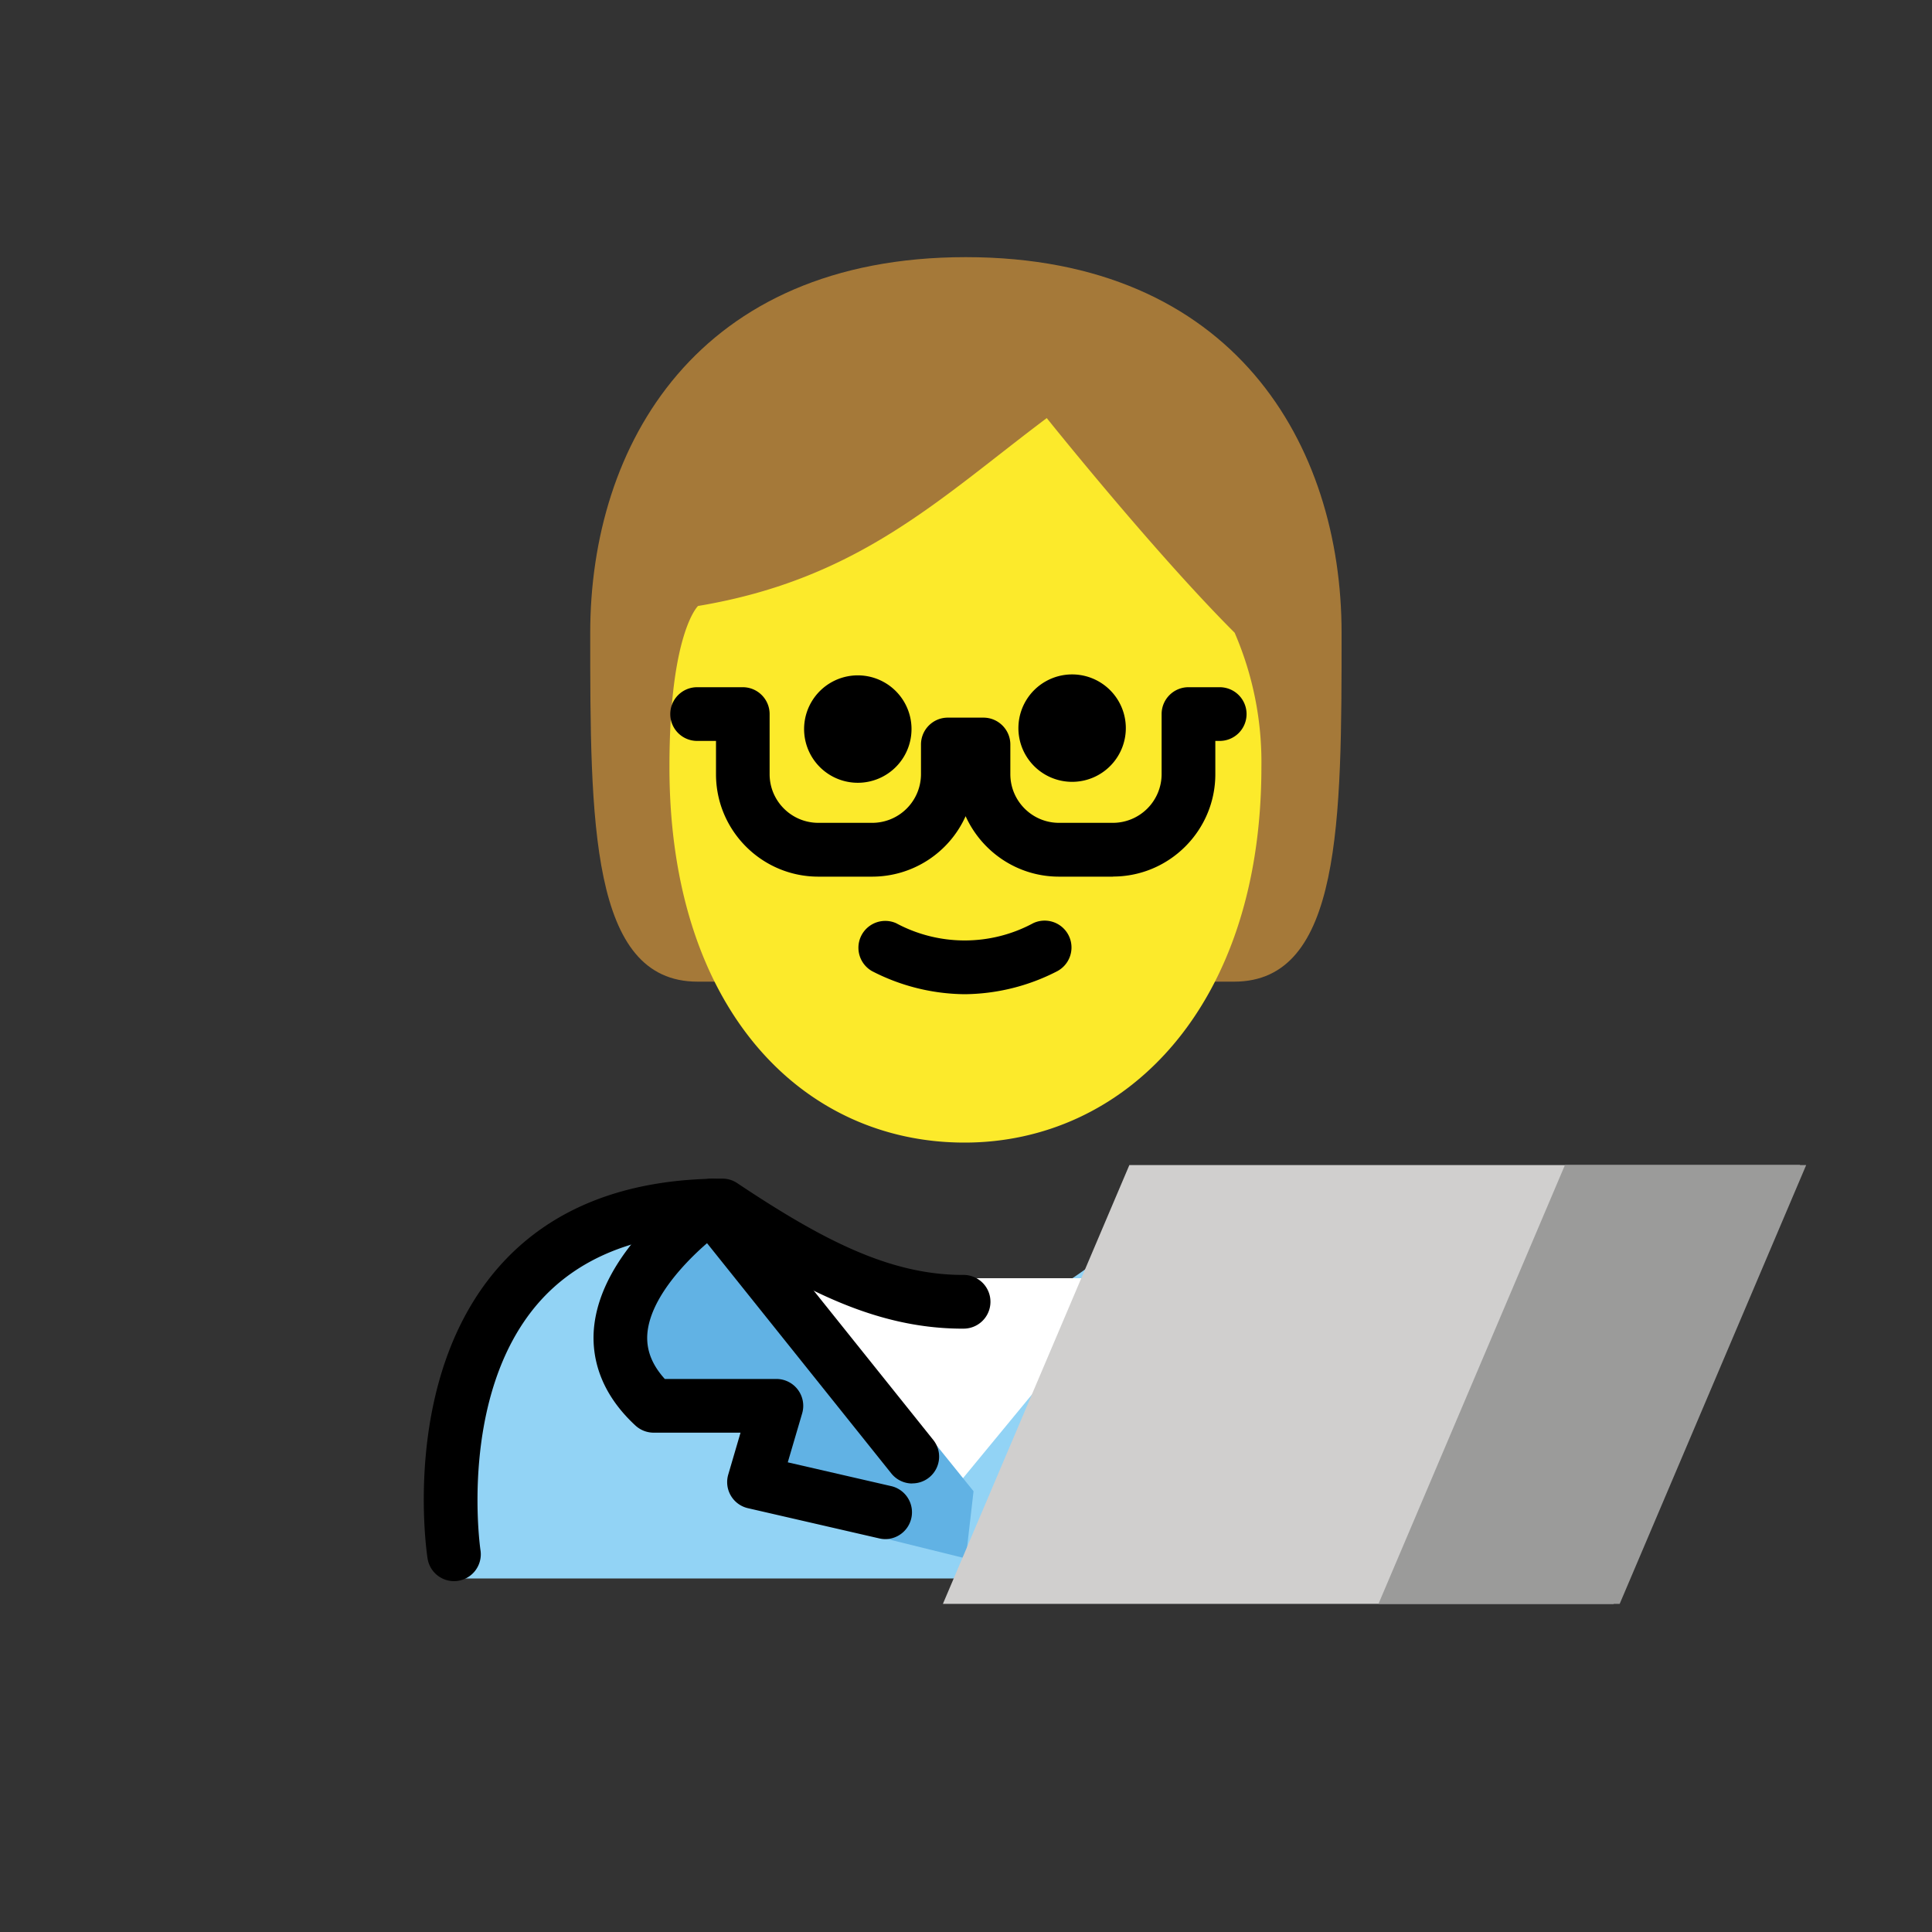 <?xml version="1.0" standalone="no"?><!DOCTYPE svg PUBLIC "-//W3C//DTD SVG 1.1//EN" "http://www.w3.org/Graphics/SVG/1.1/DTD/svg11.dtd"><svg class="icon" width="200px" height="200.00px" viewBox="0 0 1024 1024" version="1.1" xmlns="http://www.w3.org/2000/svg"><rect x="0" y="0" width="1024" height="1024" fill="#333333" stroke="none"/><path d="M245.76 836.608s-28.416-192 142.234-192c45.414 30.259 84.275 51.2 128 51.098h-1.792c43.725 0.102 66.97-30.771 112.384-61.03 221.44 0 163.533 201.933 163.533 201.933" fill="#92D3F5" /><path d="M505.549 789.35l-46.08-55.91-46.08-55.962h184.32l-46.08 55.962-46.08 55.91z" fill="#FFFFFF" /><path d="M377.19 638.822s-83.917 57.242-30.72 106.189h65.024l-11.878 53.248 112.282 27.75 4.096-35.635-118.886-147.456" fill="#61B2E4" /><path d="M954.061 617.574l-98.816 232.499H499.763l98.816-232.55h355.43z" fill="#D0CFCE" /><path d="M957.286 617.574l-98.816 232.499H730.624l98.816-232.55h127.846z" fill="#9B9B9A" /><path d="M369.664 520.294c-56.832 0-56.832-85.35-56.832-184.883 0-99.533 56.832-199.117 199.066-199.117 142.234 0 199.168 99.584 199.168 199.117 0 99.533 0 184.883-56.934 184.883" fill="#A57939" /><path d="M354.816 406.528c0 128 70.144 199.066 156.416 199.066 84.48 0 157.338-71.117 157.338-199.117a172.698 172.698 0 0 0-14.182-71.117c-42.701-42.65-99.584-113.766-99.584-113.766-56.832 42.65-99.533 85.35-184.832 99.584 0 0-15.155 14.182-15.155 85.299z" fill="#FCEA2B" /><path d="M240.64 838.042a14.182 14.182 0 0 1-14.029-12.083c-0.614-3.84-13.824-94.31 36.71-153.242 27.341-31.846 67.584-48.026 119.552-48.026 2.816 0 5.53 0.819 7.885 2.406 45.005 30.003 80.742 48.64 119.552 48.64h0.512a14.234 14.234 0 0 1 0.051 28.467H508.416c-44.083-0.563-82.739-19.968-129.843-50.995-41.165 0.768-72.704 13.568-93.645 37.888-42.035 48.947-30.413 129.741-30.259 130.56a14.234 14.234 0 0 1-14.08 16.384z" fill="#000000" /><path d="M483.533 786.278a14.182 14.182 0 0 1-11.11-5.325l-103.27-129.024a14.182 14.182 0 1 1 22.17-17.766l103.322 129.024a14.182 14.182 0 0 1-11.059 23.04z" fill="#000000" /><path d="M469.299 815.77a14.131 14.131 0 0 1-3.174-0.358l-69.632-16.026a14.182 14.182 0 0 1-10.496-17.869l6.502-22.17h-46.029a14.285 14.285 0 0 1-9.626-3.738c-19.968-18.432-23.04-37.632-22.118-50.586 3.072-41.626 49.203-74.24 54.477-77.824a14.182 14.182 0 0 1 16.026 23.45c-11.11 7.68-40.448 32.768-42.138 56.525-0.563 8.397 2.458 16.179 9.267 23.706h59.136a14.234 14.234 0 0 1 13.67 18.227l-7.629 25.958 54.989 12.646a14.234 14.234 0 0 1-3.226 28.058z" fill="#000000" /><path d="M596.685 384.717a28.467 28.467 0 1 1-56.883 0 28.467 28.467 0 0 1 56.883 0zM483.072 384.717a28.467 28.467 0 1 1-56.832 0 28.467 28.467 0 0 1 56.832 0zM511.283 526.95a108.851 108.851 0 0 1-48.998-12.186 14.234 14.234 0 0 1 12.698-25.446c22.682 12.186 49.971 12.186 72.602 0a14.234 14.234 0 0 1 12.749 25.446 108.851 108.851 0 0 1-49.05 12.186z" fill="#000000" /><path d="M589.824 464.64h-28.518c-22.016 0-40.96-13.158-49.51-32.051a54.323 54.323 0 0 1-49.51 32.051h-28.518c-29.952 0-54.272-24.371-54.272-54.272V392.704h-9.882a14.234 14.234 0 1 1 0-28.467h24.064c7.885 0 14.234 6.4 14.234 14.234v31.846c0 14.234 11.571 25.805 25.856 25.805h28.518a25.856 25.856 0 0 0 25.856-25.805v-15.718c0-7.834 6.349-14.234 14.182-14.234h18.944c7.834 0 14.234 6.4 14.234 14.234v15.718c0 14.234 11.571 25.805 25.805 25.805h28.57a25.856 25.856 0 0 0 25.805-25.805v-31.846c0-7.834 6.349-14.234 14.234-14.234h16.435a14.234 14.234 0 1 1 0 28.467h-2.202v17.613c0 29.901-24.371 54.272-54.272 54.272z" fill="#000000" /></svg>